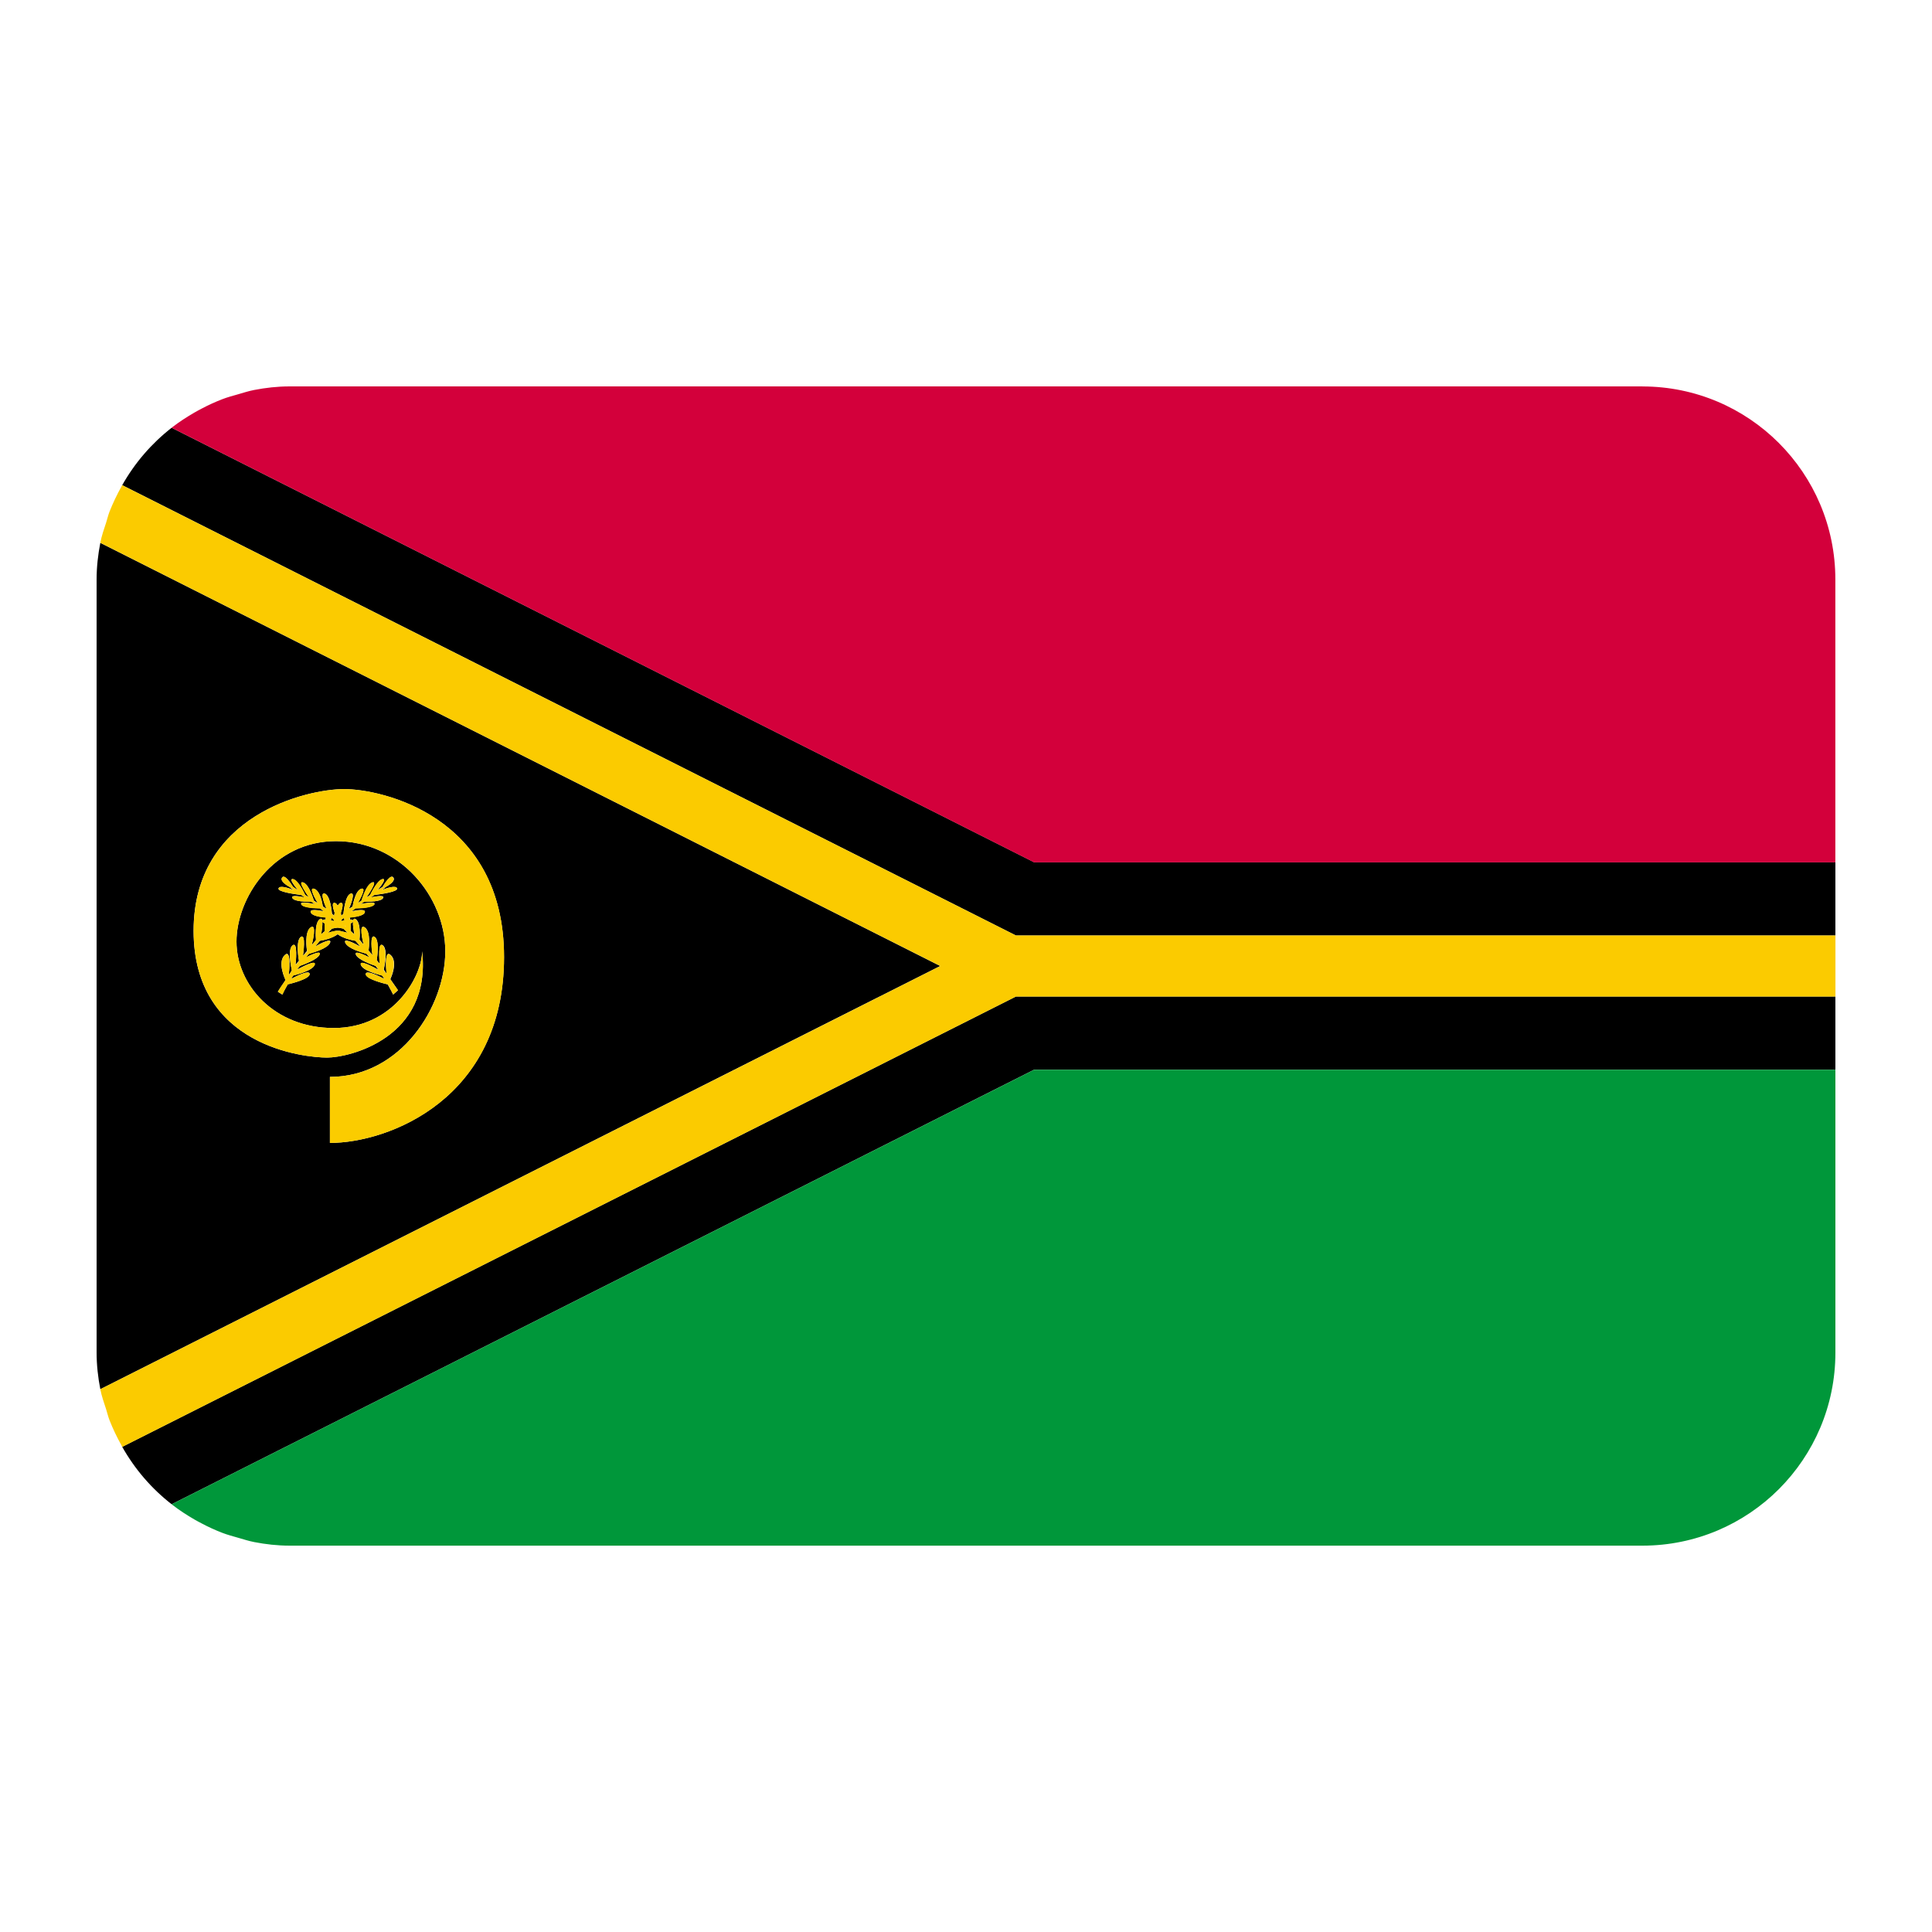 <?xml version="1.0" encoding="UTF-8"?><svg id="a" xmlns="http://www.w3.org/2000/svg" viewBox="0 0 40 40"><g><path d="M7.071,19.042c0,.011,.001,.018,.001,.027,.02-.005,.038-.01,.059-.015-.003-.017-.007-.031-.009-.049h-.007c-.014,.012-.03,.024-.044,.036Z"/><path d="M7.157,19.179l-.003-.015-.009,.003,.013,.012Z"/><path d="M7.26,19.274c.024,.024,.054,.047,.077,.071-.012-.056-.035-.182-.029-.263-.008,.014-.029,.026-.051,.038,.005,.075,.003,.131,.002,.153Z"/><path d="M6.911,19.069c0-.009,0-.016,.001-.027-.014-.012-.03-.024-.044-.037h-.007c-.002,.017-.006,.031-.009,.049,.021,.005,.04,.01,.06,.015Z"/><path d="M21.033,20.632l-3.008,1.516L2.53,29.955c.261,.462,.607,.865,1.024,1.189l17.856-8.997h16.59v-1.516H21.033Z"/><path d="M6.841,19.168l-.012-.003-.004,.019,.016-.015Z"/><path d="M3.554,8.856c-.417,.325-.763,.727-1.024,1.189l15.495,7.807,3.008,1.516h16.967v-1.516H21.41L3.554,8.856Z"/><path d="M6.645,19.349c.024-.025,.053-.047,.078-.072-.001-.019-.004-.079,.002-.157-.021-.012-.042-.024-.05-.038,.007,.083-.018,.215-.029,.267Z"/><path d="M18.213,20.632l1.254-.632-1.254-.632-3.009-1.516L2.077,11.239c-.048,.247-.077,.501-.077,.761V28c0,.261,.029,.515,.077,.762l13.128-6.615,3.008-1.516Zm-11.383,3.031v-1.367c1.468,0,2.389-1.457,2.389-2.601s-.956-2.28-2.264-2.28-2.059,1.19-2.059,2.079,.773,1.79,2.013,1.79,1.831-1.078,1.831-1.589c.194,1.801-1.512,2.201-1.968,2.201s-2.764-.222-2.764-2.624,2.354-2.935,3.117-2.935,3.31,.545,3.31,3.479-2.389,3.847-3.606,3.847Zm.639-3.689c-.032-.11,.257,.043,.364,.102-.016-.024-.038-.052-.056-.077-.086-.029-.378-.134-.411-.238-.029-.09,.177,.007,.284,.062-.019-.025-.043-.052-.064-.078-.092-.023-.387-.106-.438-.227-.047-.111,.201,.017,.311,.078-.035-.04-.063-.078-.101-.119-.067-.01-.25-.046-.367-.133-.117,.087-.3,.123-.367,.133-.038,.041-.066,.079-.101,.119,.11-.061,.358-.189,.311-.078-.05,.12-.345,.203-.437,.227-.021,.026-.045,.053-.064,.078,.107-.055,.313-.153,.284-.063-.033,.104-.324,.208-.411,.238-.018,.025-.04,.053-.056,.077,.107-.06,.396-.212,.365-.102-.035,.121-.377,.207-.444,.223-.016,.024-.03,.048-.044,.07,.087-.046,.382-.198,.385-.101,.004,.1-.368,.195-.456,.216-.064,.112-.099,.185-.101,.188l-.01,.023-.093-.059,.012-.018h0l.01-.015c.04-.066,.093-.14,.138-.209-.004-.009-.176-.357-.02-.514,.151-.152,.091,.37,.086,.413,.022-.033,.041-.065,.065-.099-.008-.032-.1-.431,.015-.519,.113-.086,.067,.354,.061,.404,.021-.029,.048-.057,.07-.086-.006-.033-.071-.417,.039-.493,.112-.077,.048,.365,.045,.391,.026-.033,.055-.066,.082-.1-.005-.036-.056-.396,.079-.488,.133-.091,.032,.323,.02,.368,.031-.036,.057-.072,.089-.107-.006-.059-.029-.356,.079-.432,.032-.023,.047-.004,.053,.031,.006-.018,.026-.027,.064-.024,.002-.014,.004-.028,.007-.041-.127-.01-.278-.035-.31-.1-.042-.084,.162-.051,.266-.03-.026-.021-.049-.042-.075-.062-.088,0-.348-.006-.39-.079-.04-.067,.179-.028,.282-.007-.023-.017-.051-.033-.075-.05-.089,.003-.352,.004-.391-.076-.033-.068,.15-.035,.261-.01-.025-.017-.051-.034-.077-.051-.147-.018-.507-.069-.469-.142,.03-.059,.194-.007,.312,.038-.024-.014-.043-.031-.068-.045l.008-.004c-.09-.05-.225-.137-.181-.206,.053-.083,.183,.119,.227,.192,.037,.02,.067,.047,.103,.067-.053-.064-.2-.247-.104-.229,.111,.02,.244,.308,.253,.327,.027,.017,.053,.035,.08,.052-.025-.035-.245-.348-.124-.312,.125,.036,.22,.362,.225,.378,.026,.018,.054,.034,.08,.052-.032-.052-.199-.335-.074-.297,.123,.037,.172,.312,.18,.366,.024,.018,.052,.031,.076,.049-.039-.092-.141-.347-.038-.316,.111,.034,.145,.35,.151,.417,.016,.013,.029,.028,.044,.041,.002-.02,.006-.037,.01-.058-.037-.109-.069-.241,.021-.199,.02,.009,.029,.032,.043,.05,.014-.018,.024-.041,.043-.05,.09-.042,.058,.091,.021,.199,.004,.021,.008,.039,.01,.059,.015-.013,.028-.027,.044-.04,.006-.063,.04-.384,.152-.418,.102-.031,.002,.224-.037,.316,.023-.018,.051-.031,.075-.049,.008-.053,.057-.329,.18-.367,.124-.038-.042,.245-.073,.297,.025-.018,.053-.034,.079-.052,.004-.014,.1-.343,.225-.379,.121-.036-.103,.282-.125,.314,.027-.017,.053-.035,.08-.052,.007-.015,.142-.308,.254-.328,.098-.018-.054,.171-.105,.231,.036-.021,.066-.048,.104-.068,.043-.071,.174-.277,.228-.194,.044,.069-.09,.156-.18,.206l.008,.004c-.024,.014-.043,.03-.067,.045,.118-.045,.282-.096,.312-.037,.037,.073-.323,.125-.47,.142-.026,.017-.052,.034-.077,.051,.111-.025,.294-.058,.26,.01-.039,.081-.301,.079-.391,.076-.024,.017-.052,.033-.075,.05,.103-.021,.323-.06,.283,.007-.043,.073-.302,.079-.391,.079-.026,.021-.049,.042-.075,.062,.104-.022,.307-.054,.266,.03-.032,.065-.183,.089-.309,.1,.003,.013,.005,.027,.007,.041,.039-.002,.059,.007,.064,.025,.006-.035,.02-.055,.053-.032,.106,.074,.086,.359,.079,.427,.031,.033,.055,.067,.084,.1-.018-.071-.104-.443,.024-.356,.129,.088,.087,.421,.079,.479,.027,.032,.055,.064,.081,.096-.009-.06-.062-.452,.046-.378,.105,.073,.051,.422,.041,.482,.02,.026,.046,.052,.065,.078-.009-.092-.042-.465,.063-.385,.108,.083,.035,.432,.019,.503,.022,.03,.039,.057,.059,.087-.013-.122-.046-.52,.089-.385,.143,.144,.013,.442-.013,.496,.052,.076,.114,.159,.158,.231l-.1,.088-.01-.022s-.037-.077-.101-.188c-.089-.021-.459-.116-.456-.216,.004-.096,.297,.053,.385,.101-.014-.022-.028-.045-.044-.069-.066-.016-.408-.102-.443-.223Z"/><path d="M6.787,19.313c.046-.014,.104-.028,.16-.038,.009-.005,.024-.006,.045-.004,.021-.001,.036,0,.045,.004,.056,.01,.114,.024,.16,.038-.029-.029-.057-.058-.088-.088-.028-.004-.065-.011-.117-.021-.052,.01-.089,.017-.117,.021-.03,.029-.059,.058-.088,.087Z"/></g><path d="M34.005,8H5.995c-.252,0-.495,.028-.733,.074-.114,.022-.222,.057-.332,.089-.109,.031-.219,.06-.325,.101-.149,.057-.292,.123-.432,.197-.049,.026-.097,.051-.145,.079-.16,.093-.316,.193-.462,.306l-.015,.01h.002l17.856,8.998h16.59v-5.857c0-2.207-1.789-3.996-3.995-3.996Z" fill="#d3003b"/><path d="M3.554,31.144h-.002l.015,.011c.146,.113,.301,.213,.461,.306,.048,.028,.097,.053,.146,.079,.139,.074,.283,.14,.432,.197,.106,.041,.216,.069,.325,.101,.11,.031,.218,.067,.332,.089,.237,.046,.481,.074,.733,.074h28.009c2.207,0,3.995-1.789,3.995-3.996v-5.857H21.41L3.554,31.144Z" fill="#00973a"/><path d="M21.033,19.368l-3.008-1.516L2.53,10.045h-.001c-.005,.008-.008,.017-.013,.026-.094,.168-.177,.342-.248,.521-.029,.073-.046,.151-.07,.226-.045,.137-.093,.273-.121,.418v.002h0l13.128,6.614,3.009,1.516,1.254,.632-1.254,.632-3.008,1.516L2.077,28.762h0v.003c.028,.143,.076,.276,.12,.412,.025,.077,.042,.156,.072,.231,.071,.18,.155,.353,.248,.521l.013,.027h.001l15.495-7.808,3.008-1.516h16.967v-1.264H21.033Z" fill="#fbcb00"/><g><path d="M7.126,16.337c-.762,0-3.117,.533-3.117,2.935s2.309,2.624,2.764,2.624,2.162-.4,1.968-2.201c0,.511-.591,1.589-1.831,1.589s-2.013-.9-2.013-1.79,.75-2.079,2.059-2.079,2.264,1.134,2.264,2.28-.921,2.601-2.389,2.601v1.367c1.217,0,3.606-.912,3.606-3.847s-2.548-3.479-3.31-3.479Z" fill="#fbcc00"/><path d="M8.08,20.27c.02-.05,.15-.35,.01-.49-.13-.14-.1,.26-.09,.38-.02-.03-.04-.05-.06-.08,.02-.07,.09-.42-.02-.51-.1-.08-.07,.3-.06,.39-.02-.03-.04-.05-.06-.08,.01-.06,.06-.41-.04-.48-.11-.08-.06,.32-.05,.38-.03-.04-.05-.07-.08-.1,.01-.06,.05-.39-.08-.48-.13-.08-.04,.29-.02,.36-.03-.03-.06-.07-.09-.1,.01-.07,.03-.35-.08-.43-.03-.02-.04,0-.05,.03-.01-.02-.03-.02-.07-.02v-.04c.12-.01,.28-.04,.31-.1,.04-.09-.16-.05-.27-.03,.03-.02,.05-.04,.08-.06,.09,0,.34-.01,.39-.08,.04-.07-.18-.03-.29-.01,.03-.02,.06-.03,.08-.05,.09,0,.35,0,.39-.08,.03-.06-.15-.03-.26-.01,.03-.01,.05-.03,.08-.05,.14-.02,.5-.07,.47-.14-.03-.06-.2-.01-.31,.04l.05-.05c.09-.05,.23-.14,.18-.21-.05-.08-.18,.12-.22,.2-.04,.02-.07,.04-.11,.06,.05-.06,.21-.25,.11-.23-.11,.02-.25,.31-.26,.33-.02,.02-.05,.04-.08,.05,.03-.03,.25-.35,.13-.31-.13,.03-.22,.36-.23,.38l-.07,.05c.03-.05,.19-.34,.07-.3s-.17,.32-.18,.37c-.02,.02-.05,.03-.08,.05,.04-.09,.14-.35,.04-.32-.11,.04-.14,.36-.15,.42-.02,.01-.03,.03-.04,.04-.01-.02-.01-.04-.01-.06,.03-.11,.07-.24-.03-.2-.01,.01-.02,.03-.04,.05-.01-.02-.02-.04-.04-.05-.09-.04-.06,.09-.02,.2-.01,.02-.01,.04-.01,.06-.02-.01-.03-.03-.05-.04,0-.07-.04-.38-.15-.42-.1-.03,0,.23,.04,.32-.02-.02-.05-.03-.08-.05,0-.06-.05-.33-.18-.37-.12-.04,.05,.25,.08,.3-.03-.02-.06-.03-.08-.05-.01-.02-.1-.35-.23-.38-.12-.04,.1,.28,.13,.31-.03-.02-.05-.03-.08-.05-.01-.02-.14-.31-.25-.33-.1-.02,.05,.17,.1,.23-.04-.02-.07-.05-.1-.07-.05-.07-.18-.27-.23-.19-.05,.07,.09,.16,.18,.21,.01,.01,.02,.01,.03,.02l.03,.03c-.12-.05-.28-.1-.31-.04-.04,.07,.32,.12,.47,.14,.02,.02,.05,.04,.07,.05-.11-.02-.29-.05-.26,.01,.04,.08,.3,.08,.39,.08,.03,.02,.06,.03,.08,.05-.1-.02-.32-.06-.28,.01,.04,.07,.3,.08,.39,.08,.02,.02,.05,.04,.07,.06-.1-.02-.31-.06-.26,.03,.03,.06,.18,.09,.31,.1-.01,.01-.01,.02-.01,.04-.04,0-.06,0-.07,.02,0-.03-.02-.05-.05-.03-.11,.08-.08,.37-.08,.43-.03,.04-.05,.07-.09,.11,.02-.04,.12-.46-.02-.37-.13,.09-.08,.45-.07,.49v.01l-.09,.09c.01-.03,.07-.47-.04-.39-.11,.07-.05,.46-.04,.49v.01l-.07,.08c0-.05,.05-.49-.06-.41-.12,.09-.02,.49-.02,.52-.02,.04-.04,.07-.06,.1,0-.04,.06-.56-.09-.41-.15,.15,.02,.5,.02,.51-.04,.07-.1,.14-.14,.21q0,.01-.01,.02s0,.01-.01,.01l.1,.06,.01-.02s.03-.08,.1-.19c.08-.02,.45-.11,.45-.21s-.3,.05-.38,.1c.01-.03,.03-.05,.04-.07,.07-.02,.41-.11,.45-.23,.03-.11-.26,.05-.37,.11,.02-.03,.04-.06,.06-.08,.08-.03,.37-.14,.41-.24,.03-.09-.18,.01-.29,.06l.07-.07c.09-.03,.38-.11,.43-.23,.05-.11-.2,.02-.31,.08,.04-.04,.07-.08,.1-.12,.07-.01,.26-.05,.37-.14,.12,.09,.3,.13,.37,.14,.04,.04,.07,.08,.1,.12-.11-.06-.36-.19-.31-.08,.05,.12,.34,.2,.44,.23,.02,.02,.04,.05,.06,.07-.11-.05-.31-.15-.28-.06,.03,.1,.32,.21,.41,.24,.02,.02,.04,.05,.05,.08-.1-.06-.39-.22-.36-.11,.03,.12,.38,.21,.44,.23,.02,.02,.03,.04,.05,.07-.09-.05-.39-.2-.39-.1s.37,.19,.46,.21c.06,.11,.1,.19,.1,.19l.01,.02,.1-.09c-.05-.07-.11-.15-.16-.23Zm-1.36-.98c-.02,.01-.05,.03-.07,.06,.01-.05,.03-.18,.02-.27,.01,.02,.03,.03,.05,.04v.17Zm.43-.13c0,.01,.01,.02,.01,.02-.01,0-.01-.01-.02-.01q.01,0,.01-.01Zm-.08-.12c.02-.01,.03-.02,.05-.03,.01,.01,.01,.03,.01,.04-.02,.01-.04,.01-.06,.02v-.03Zm-.21-.03h.01c.01,.01,.03,.02,.04,.03v.03c-.02-.01-.04-.01-.06-.02,0-.01,.01-.03,.01-.04Zm-.03,.15c0,.01,.01,.01,.01,.01l-.01,.01v-.02Zm.21,.11h-.09c-.06,.01-.12,.03-.16,.04,.03-.03,.05-.06,.08-.08,.03-.01,.07-.02,.12-.02s.09,.01,.12,.02c.03,.03,.06,.05,.09,.08-.05-.01-.11-.02-.16-.04Zm.22,0v-.15c.02-.01,.04-.02,.05-.04-.01,.08,.02,.21,.03,.27-.03-.03-.06-.05-.08-.08Z" fill="#fbcc00"/></g></svg>